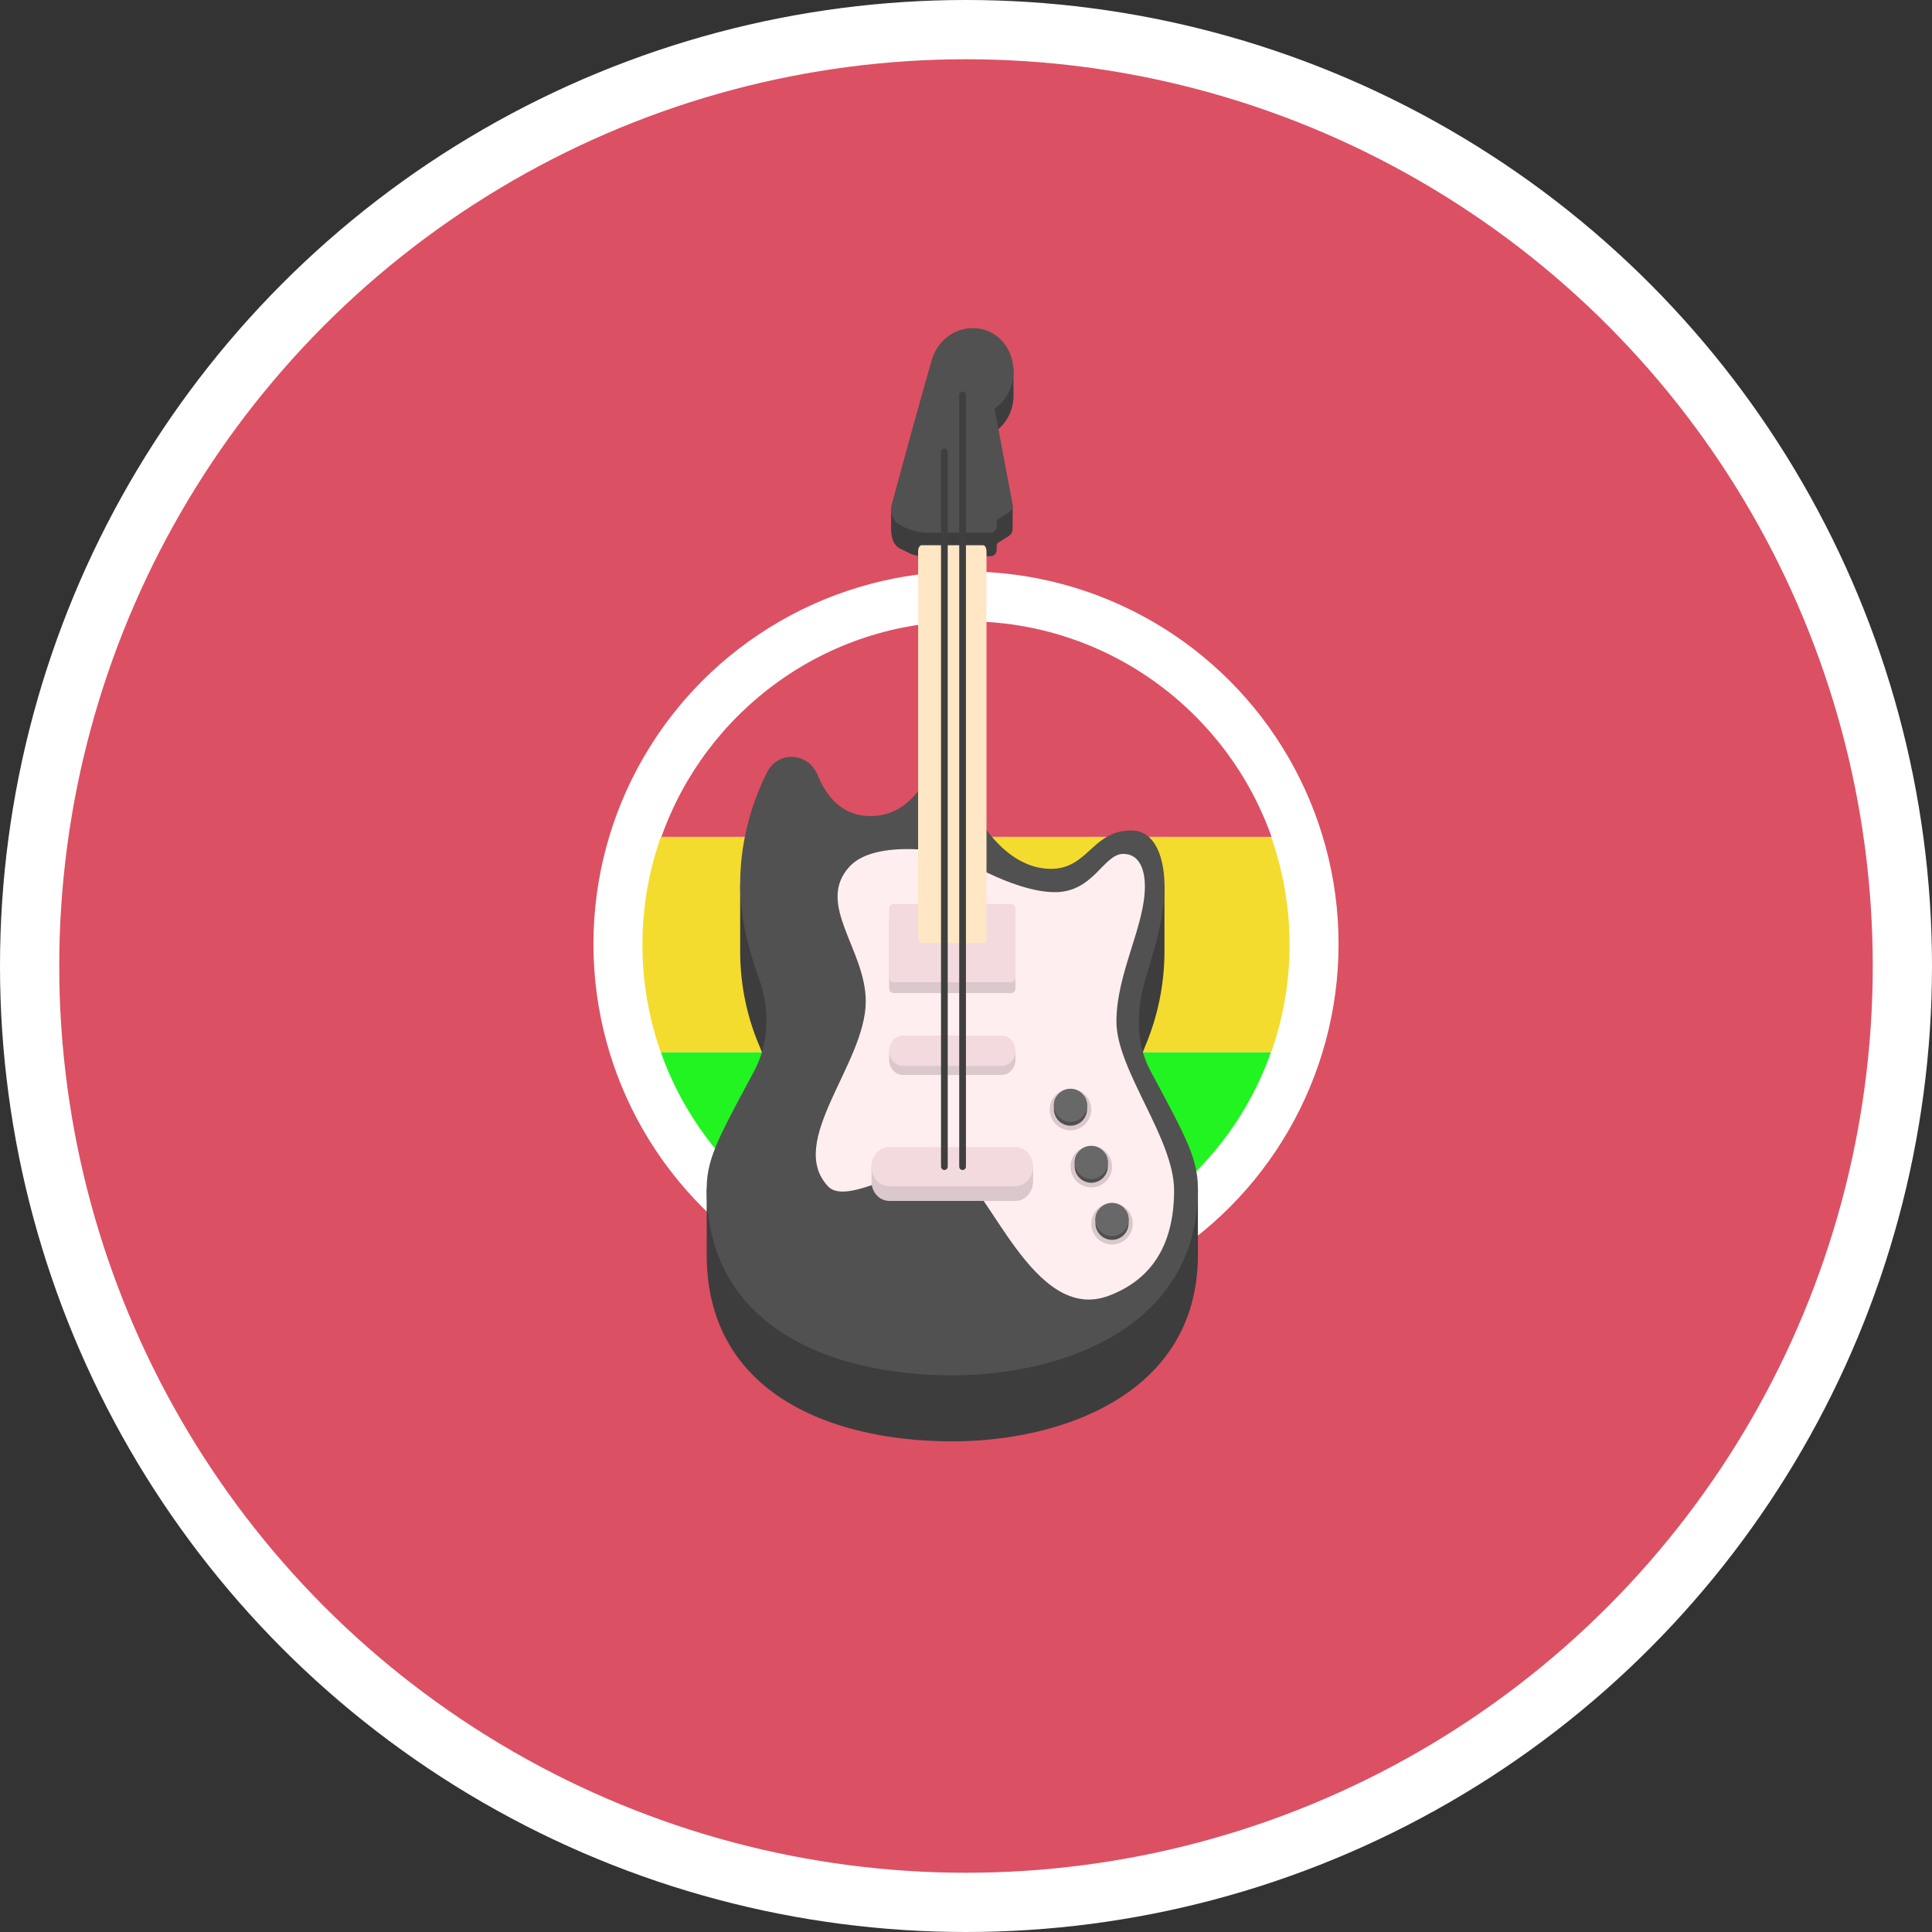 <svg xmlns="http://www.w3.org/2000/svg" version="1.0" viewBox="0 0 300 300"><rect x="0" y="0" width="300" height="300" fill="#333333" stroke="none"/><circle cx="150" cy="150" r="150" fill="#FFF"/><circle cx="150" cy="150" r="140.8" fill="#DC5063"/><circle cx="150" cy="146.587" r="57.851" fill="#FFF"/><path fill="#F4DC2F" d="M99.758 146.691a50.165 50.165 0 002.845 16.697h94.794a50.144 50.144 0 002.845-16.697 50.144 50.144 0 00-2.872-16.773h-94.74a50.144 50.144 0 00-2.872 16.773z"/><path fill="#DC5063" d="M102.703 129.944h94.741c-6.905-19.5-25.505-33.47-47.37-33.47s-40.466 13.97-47.371 33.47z"/><path fill="#22F422" d="M197.354 163.397h-94.741c6.905 19.5 25.505 33.47 47.37 33.47s40.467-13.97 47.371-33.47z"/><path fill="#3D3D3D" d="M178.645 176.539c-2.301-4.309-2.743-9.551-.825-14.072a37.91 37.91 0 002.997-14.763c.003-3.246 0-10.259 0-10.259s-5.812-1.946-7.636.559c-2.932 4.03-5.079 7.163-11.261 7.163-7.552 0-11.33-8.853-13.304-15.126-.87-2.764-.432-7.911-.432-7.911l-1.581.019s-1.517 14.824-11.454 14.824c-4.314 0-6.782-2.959-8.158-6.309-1.488-3.627-12.06 6.749-12.06 6.749v10.259c0 5.248 1.066 10.227 2.976 14.705 1.941 4.552 1.525 9.829-.793 14.173-2.298 4.308-7.377 8.036-7.377 8.036v10.259c.004 21.635 19.541 28.965 38.137 28.965 16.947 0 38.137-7.329 38.137-28.965v-10.259s-4.881-3.392-7.366-8.047zM154.428 67.097c1.783-1.194 2.951-3.303 2.951-5.726 0-1.382-.023-4.226-.023-4.226s-4.033-2.536-6.295-2.536c-2.86 0-5.381 1.934-6.253 4.603a.223.223 0 00-.024-.019c-2.643 7.985-3.904 11.977-6.416 19.963v2.841c0 1.4.318 2.649 1.437 3.208.516.257.774.386 1.294.643a5.022 5.022 0 002.235.522h10.514c.506 0 .913-.438.913-.979v-.64c0-.208.102-.398.268-.503.678-.425 1.016-.639 1.686-1.064.397-.252.531-.737.531-1.254v-3.407a2470.47 2470.47 0 00-2.818-11.426z"/><path fill="#515151" d="M154.428 63.439c2.209-1.479 3.48-4.363 2.741-7.508-.545-2.32-2.266-4.19-4.464-4.765-3.499-.916-6.86 1.217-7.896 4.388a.223.223 0 00-.024-.019c-2.6 9.121-3.842 13.682-6.314 22.804-.348 1.283.216 2.649 1.336 3.208l.733.366a7.66 7.66 0 003.425.799h9.883c.506 0 .913-.438.913-.979v-.64c0-.208.102-.398.268-.503.678-.425 1.016-.639 1.686-1.064.397-.252.601-.752.51-1.242a4300.232 4300.232 0 00-2.797-14.845zm24.217 102.842c-2.3-4.31-2.198-9.357-.825-14.072 1.42-4.874 2.993-9.566 2.997-14.763.003-3.246-.979-8.49-5.169-8.49-5.998 0-6.705 5.954-12.423 5.954-7.552 0-12.635-8.853-14.609-15.126-.87-2.764-.432-7.911-.432-7.911l-1.581.019s-1.517 14.824-11.454 14.824c-4.314 0-6.782-2.959-8.158-6.309-1.488-3.627-6.169-3.921-7.911-.426-2.203 4.415-4.149 10.328-4.149 17.435 0 5.248 1.39 10.193 2.976 14.705 1.64 4.668 1.525 9.829-.793 14.173-5.315 9.965-7.377 13.457-7.377 18.295.004 21.635 19.541 28.965 38.137 28.965 16.947 0 38.137-7.329 38.137-28.965-.001-4.838-2.054-8.359-7.366-18.308z"/><path fill="#FFEEF0" d="M147.873 132.519s9.229 6.016 15.942 6.016c6.028 0 7.527-5.942 10.604-5.942 2.707 0 3.358 2.811 3.358 5.044 0 6.216-4.42 13.502-4.42 20.998s8.955 18.144 8.955 26.196c0 9.065-4.005 14.061-10.136 16.369-11.78 4.435-18.593-17.445-24.303-20.046-4.677-2.13-16.085 6.511-19.316 3.04-6.495-6.976 5.877-19.028 5.877-28.702 0-8.102-7.844-15.105-2.532-20.918 4.144-4.534 15.971-2.055 15.971-2.055z"/><path fill="#DBC8CC" d="M157.016 154.21h-18.287c-.367 0-.664-.325-.664-.726v-10.685c0-.401.297-.726.664-.726h18.287c.367 0 .664.325.664.726v10.685c.001.4-.296.726-.664.726z"/><path fill="#F2DADE" d="M157.016 152.523h-18.287c-.367 0-.664-.325-.664-.726v-10.685c0-.401.297-.726.664-.726h18.287c.367 0 .664.325.664.726v10.685c.001.401-.296.726-.664.726z"/><path fill="#FFE7C5" d="M153.184 85.647v59.822c0 .551-.234.986-.532.986h-9.557c-.298 0-.532-.435-.532-.986V85.647c0-.537.234-.986.532-.986h9.557c.298-.002.532.448.532.986z"/><path fill="#DBC8CC" d="M157.658 186.478h-19.571c-1.535 0-2.767-1.361-2.767-3.041v-2.284h25.104v2.284c.002 1.68-1.231 3.041-2.766 3.041zm-2.138-19.553h-15.291c-1.201 0-2.161-1.054-2.161-2.354v-1.405h19.615v1.405c-.002 1.299-.963 2.354-2.163 2.354z"/><path fill="#F2DADE" d="M155.52 165.518h-15.291c-1.201 0-2.161-1.054-2.161-2.354s.961-2.354 2.161-2.354h15.291c1.201 0 2.161 1.054 2.161 2.354 0 1.301-.961 2.354-2.161 2.354zm2.138 18.676h-19.571c-1.535 0-2.767-1.361-2.767-3.04 0-1.68 1.233-3.041 2.767-3.041h19.571c1.535 0 2.767 1.361 2.767 3.041.001 1.679-1.232 3.04-2.767 3.04z"/><circle cx="169.452" cy="181.157" r="3.226" fill="#DBC8CC"/><path fill="#4F4F4F" d="M172.024 180.498v.659a2.574 2.574 0 01-5.146 0v-.659c0-.504.144-.975.397-1.372h.6a2.555 2.555 0 013.148 0h.6c.257.399.401.868.401 1.372z"/><path fill="#686868" d="M172.024 180.498a2.574 2.574 0 11-2.574-2.573c.915 0 1.722.48 2.175 1.201.255.399.399.868.399 1.372z"/><circle cx="166.225" cy="172.294" r="3.226" fill="#DBC8CC"/><path fill="#4F4F4F" d="M168.798 171.635v.659a2.574 2.574 0 01-5.146 0v-.659c0-.504.144-.975.397-1.372h.6a2.555 2.555 0 013.148 0h.6c.257.398.401.868.401 1.372z"/><path fill="#686868" d="M168.798 171.635a2.574 2.574 0 11-2.574-2.573c.915 0 1.722.48 2.175 1.201.255.398.399.868.399 1.372z"/><circle cx="172.678" cy="190.018" r="3.226" fill="#DBC8CC"/><path fill="#4F4F4F" d="M175.251 189.36v.659a2.574 2.574 0 01-5.146 0v-.659c0-.504.144-.975.397-1.372h.6a2.555 2.555 0 013.148 0h.6c.257.398.401.867.401 1.372z"/><path fill="#686868" d="M175.251 189.36a2.574 2.574 0 11-2.574-2.573c.915 0 1.722.48 2.175 1.201.255.398.399.867.399 1.372z"/><path fill="none" stroke="#3F3F3F" stroke-linecap="round" stroke-miterlimit="10" stroke-width="1.043" d="M146.642 181.154V70.156m2.827 110.998V61.316"/></svg>